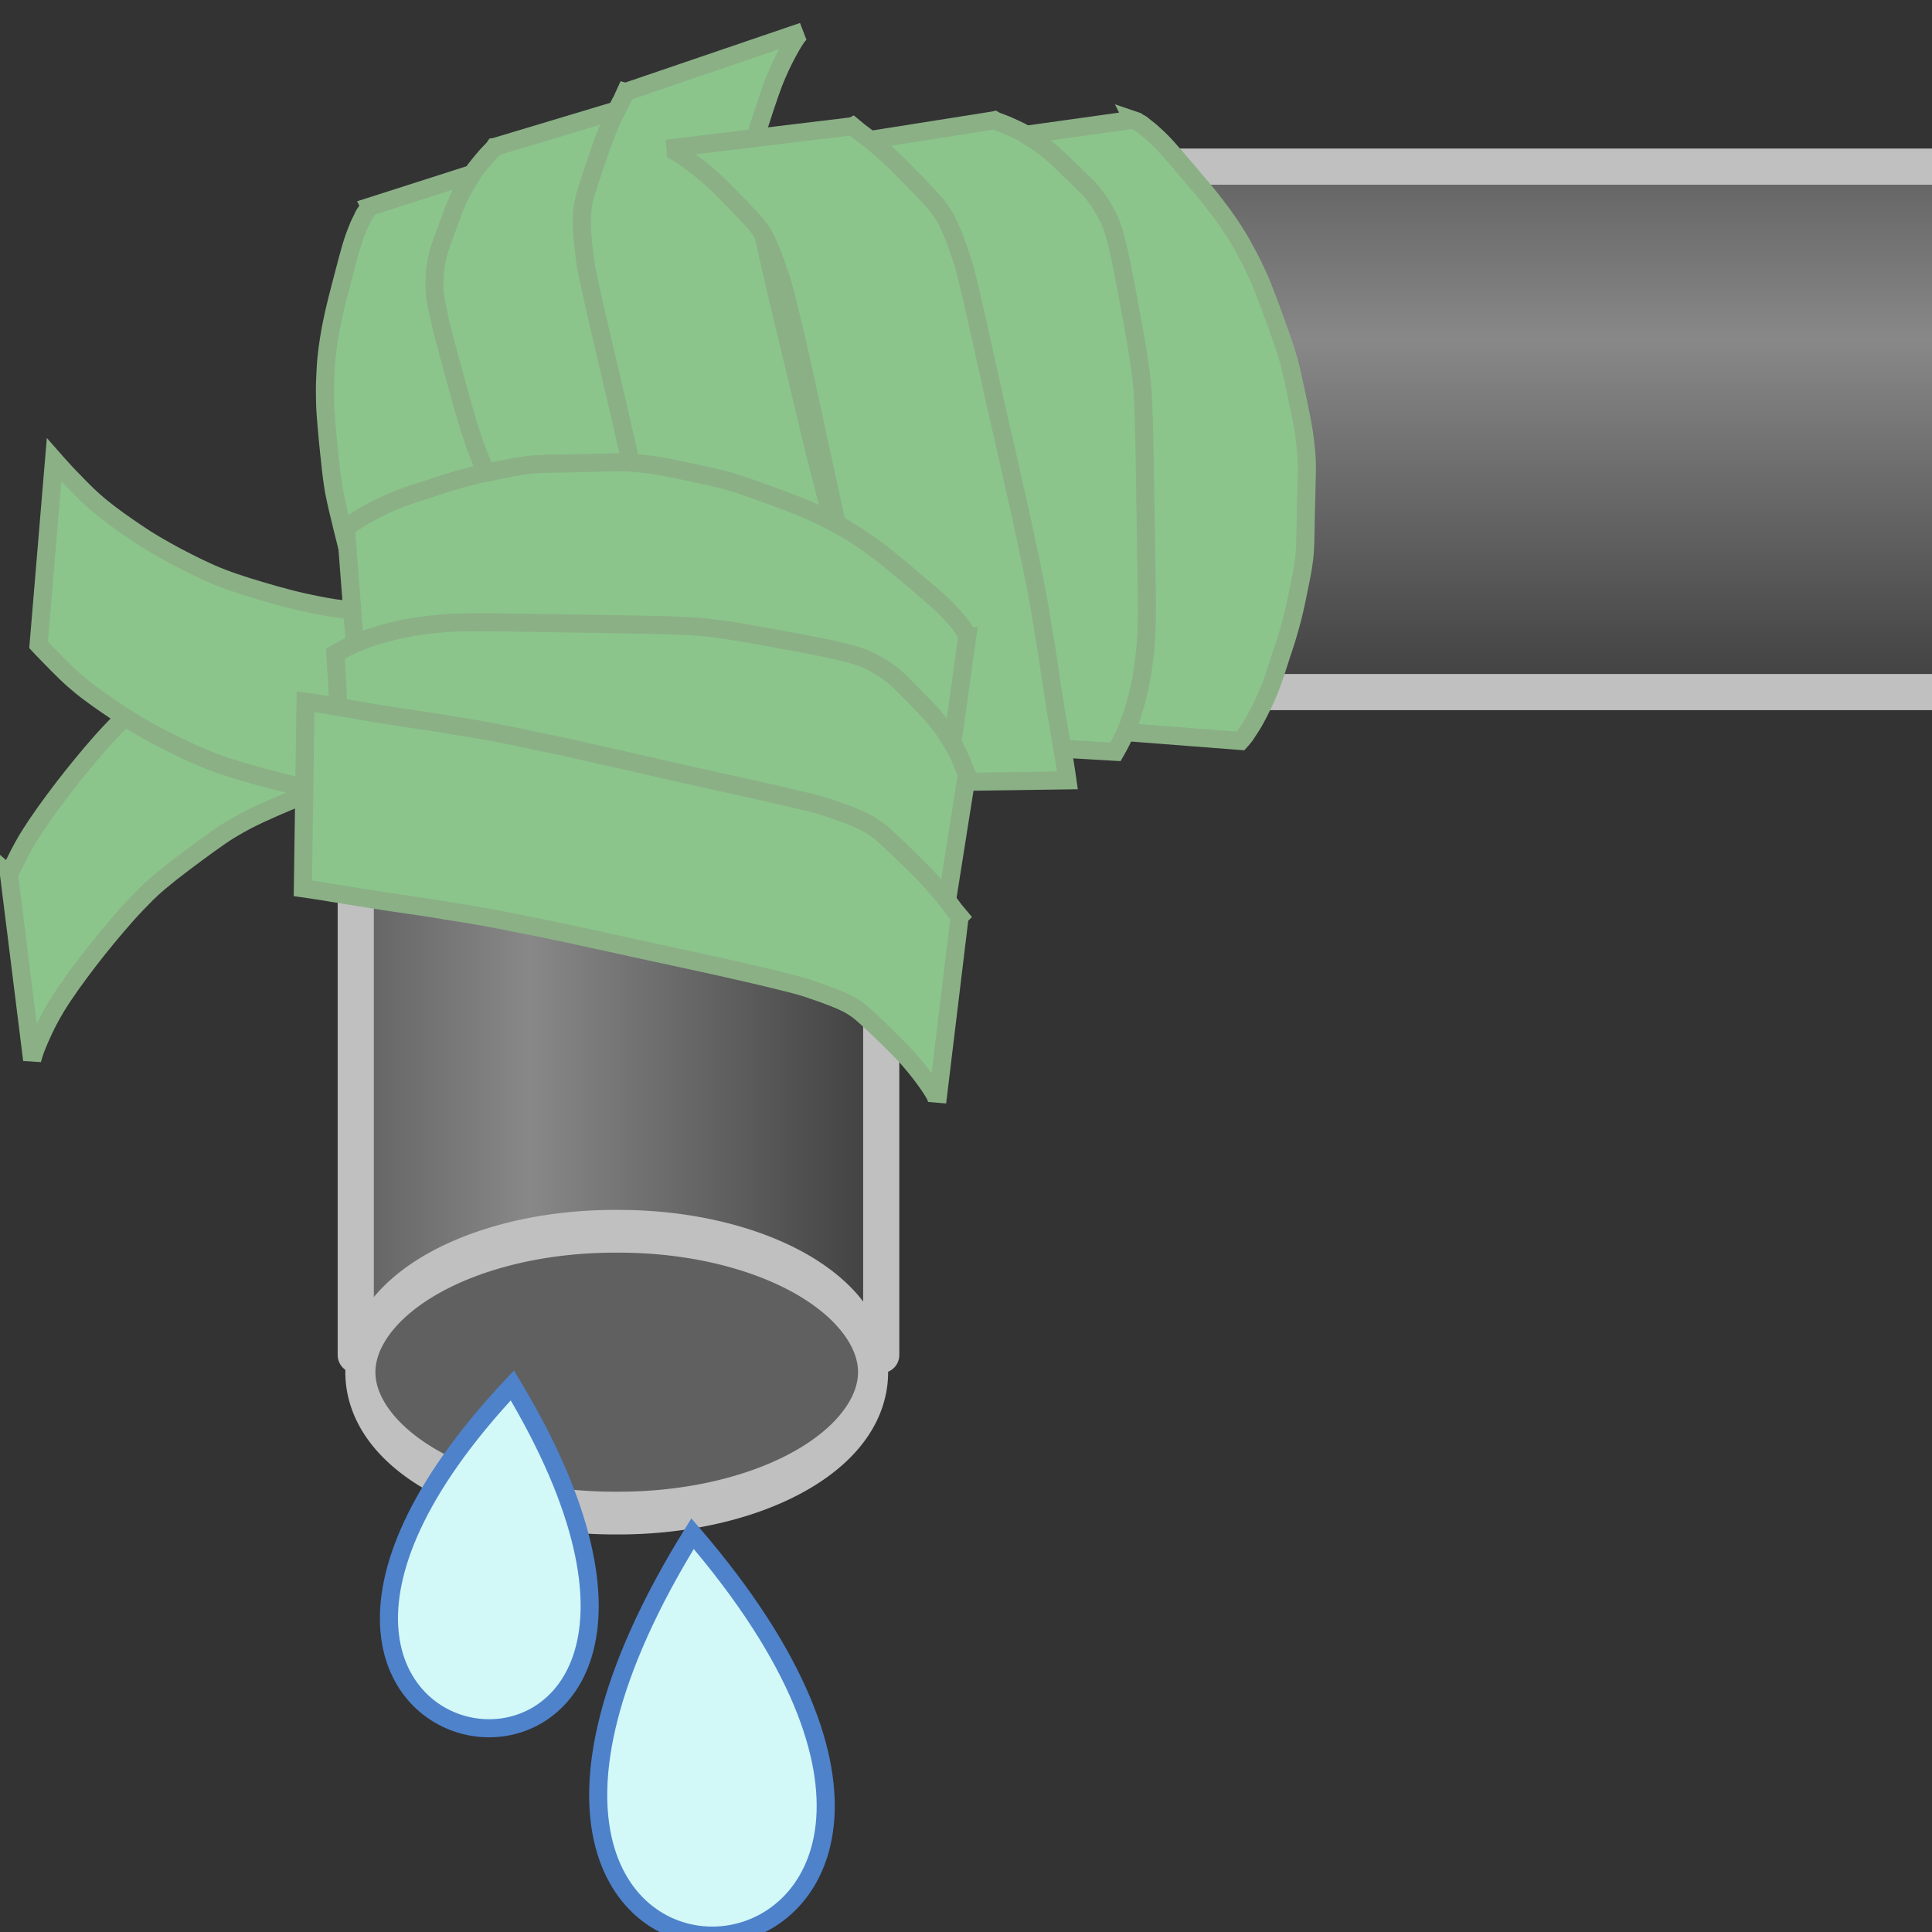 <?xml version="1.0" encoding="UTF-8" standalone="no"?>
<!-- Created with Inkscape (http://www.inkscape.org/) -->
<svg xmlns="http://www.w3.org/2000/svg" height="100%" width="100%" version="1.1" viewBox="0 0 64 64">
<rect x="0" y="0" width="64" height="64" fill="#333333" stroke="none"/>
<defs>
<linearGradient id="b" y2="35.469" gradientUnits="userSpaceOnUse" x2="-1.625" gradientTransform="matrix(.698 0 0 1.716 1045.1 -86.799)" y1="35.469" x1="-23.438">
<stop stop-color="#606060" offset="0"/>
<stop stop-color="#888" offset=".339"/>
<stop stop-color="#3d3d3d" offset="1"/>
</linearGradient>
<linearGradient id="a" y2="35.469" gradientUnits="userSpaceOnUse" x2="-1.625" gradientTransform="matrix(.698 0 0 4.651 1016.3 -209.52)" y1="35.469" x1="-23.438">
<stop stop-color="#606060" offset="0"/>
<stop stop-color="#888" offset=".339"/>
<stop stop-color="#3d3d3d" offset="1"/>
</linearGradient>
</defs>
<g transform="translate(0,-988.36)">
<g transform="matrix(1.198 0 0 1.198 -3.31 -204.48)">
<g transform="matrix(0,-1,1,0,-981.41,1007.9)" stroke="#8bb086" stroke-width=".5" fill="#8bc58b">
<path d="m-11.971-3.936c0.094 0.044 0.187 0.087 0.28 0.136 0.168 0.08 0.332 0.167 0.496 0.256 0.216 0.117 0.421 0.252 0.625 0.388 0.228 0.154 0.449 0.315 0.67 0.478 0.218 0.16 0.432 0.326 0.644 0.495 0.211 0.168 0.42 0.34 0.627 0.514 0.207 0.177 0.412 0.356 0.61 0.543 0.205 0.193 0.406 0.391 0.594 0.602 0.203 0.24 0.398 0.488 0.59 0.737 0.185 0.24 0.368 0.482 0.549 0.726 0.169 0.22 0.327 0.448 0.477 0.681 0.151 0.244 0.29 0.495 0.415 0.753 0.127 0.26 0.245 0.524 0.361 0.789 0.107 0.245 0.211 0.492 0.315 0.739l-5.106 0.201c-0.1-0.243-0.201-0.487-0.307-0.728-0.113-0.256-0.228-0.511-0.358-0.759-0.129-0.238-0.262-0.474-0.416-0.697-0.152-0.222-0.312-0.438-0.47-0.655-0.177-0.24-0.356-0.479-0.54-0.713-0.189-0.237-0.38-0.474-0.595-0.689-0.194-0.192-0.39-0.382-0.595-0.564-0.201-0.176-0.403-0.35-0.609-0.52-0.207-0.169-0.414-0.336-0.625-0.499-0.211-0.162-0.425-0.321-0.641-0.476-0.218-0.155-0.44-0.306-0.669-0.445-0.206-0.123-0.418-0.237-0.635-0.339-0.169-0.079-0.34-0.154-0.514-0.222-0.1-0.035-0.2-0.068-0.302-0.094l5.131-0.64z" transform="translate(0,988.36)"/>
<path d="m-9.9 7.668c0.004-0.074 0.006-0.147 0.009-0.221 0.004-0.136 0.006-0.272 0.01-0.409 0-0.195 0.008-0.39 0.018-0.585 0.011-0.231 0.031-0.461 0.052-0.691 0.025-0.268 0.066-0.535 0.106-0.802 0.044-0.289 0.102-0.576 0.163-0.861 0.061-0.283 0.132-0.564 0.206-0.845 0.069-0.256 0.141-0.511 0.216-0.765 0.069-0.237 0.145-0.472 0.229-0.705 0.088-0.238 0.188-0.472 0.293-0.703 0.102-0.22 0.208-0.438 0.317-0.655 0.099-0.198 0.205-0.392 0.311-0.586 0.105-0.189 0.218-0.374 0.334-0.557 0.114-0.175 0.231-0.348 0.349-0.52 0.108-0.16 0.221-0.315 0.336-0.47 0.111-0.152 0.231-0.296 0.354-0.438 0.133-0.151 0.274-0.294 0.416-0.436 0.141-0.137 0.28-0.276 0.422-0.412 0.091-0.086 0.046-0.043 0.136-0.127l5.113 0.428c-0.091 0.08-0.045 0.04-0.137 0.121-0.144 0.13-0.288 0.26-0.425 0.398-0.139 0.132-0.276 0.267-0.409 0.405-0.121 0.128-0.239 0.259-0.349 0.396-0.117 0.146-0.23 0.295-0.341 0.447-0.119 0.168-0.237 0.336-0.351 0.506-0.117 0.171-0.228 0.345-0.332 0.523-0.109 0.186-0.214 0.375-0.317 0.564-0.11 0.21-0.219 0.421-0.322 0.635-0.104 0.217-0.203 0.436-0.289 0.661-0.085 0.222-0.16 0.447-0.231 0.673-0.077 0.249-0.152 0.499-0.224 0.751-0.076 0.271-0.148 0.543-0.209 0.817-0.06 0.275-0.116 0.55-0.16 0.828-0.037 0.256-0.072 0.512-0.092 0.771-0.019 0.222-0.035 0.445-0.044 0.668-0.006 0.188-0.007 0.376-0.003 0.564 0.003 0.136 0.006 0.272 0.01 0.409 0.003 0.074 0.005 0.147 0.009 0.221h-5.175z" transform="translate(0,988.36)"/>
</g>
<g stroke-linejoin="round" transform="matrix(0,-1,1,0,-1016.5,1049.5)" stroke="#c0c0c0">
<rect transform="rotate(90)" height="19.197" width="14.53" y="-35.536" x="1029.1" fill="url(#b)"/>
<path d="m-2717.1-383.35a144.29 370 0 1 1 -288.57 0 144.29 370 0 1 1 288.57 0z" transform="matrix(.027 0 0 .019 93.122 1043.6)" stroke-width="43.779" fill="#606060"/>
</g>
<rect stroke-linejoin="round" transform="rotate(90)" height="52.031" width="14.53" stroke="#c0c0c0" y="-70.578" x="1000.3" fill="url(#a)"/>
<g stroke-width=".5">
<g stroke="#8bb086" fill="#8bc58b">
<path d="m34.086 10.646c0.036 0.012 0.069 0.03 0.107 0.041 0.027 0.022 0.063 0.043 0.096 0.055 0.045 0.026 0.083 0.061 0.125 0.094 0.057 0.044 0.113 0.089 0.169 0.134 0.069 0.063 0.138 0.126 0.207 0.19 0.082 0.079 0.161 0.161 0.238 0.245 0.086 0.097 0.17 0.196 0.257 0.292 0.091 0.107 0.183 0.213 0.273 0.321 0.095 0.113 0.192 0.225 0.287 0.338 0.098 0.116 0.197 0.232 0.292 0.35 0.099 0.119 0.192 0.242 0.287 0.364 0.098 0.128 0.193 0.258 0.284 0.391 0.097 0.14 0.19 0.282 0.279 0.428 0.101 0.165 0.192 0.335 0.283 0.505 0.1 0.185 0.189 0.375 0.276 0.566 0.091 0.201 0.171 0.406 0.249 0.612 0.075 0.196 0.147 0.394 0.219 0.591 0.064 0.178 0.127 0.356 0.19 0.534 0.058 0.164 0.113 0.329 0.162 0.496 0.053 0.178 0.095 0.359 0.137 0.54 0.041 0.186 0.081 0.373 0.121 0.56 0.036 0.171 0.072 0.343 0.106 0.514 0.034 0.161 0.062 0.323 0.087 0.485 0.023 0.153 0.041 0.307 0.057 0.46 0.014 0.139 0.022 0.279 0.026 0.419 0.003 0.121-0.001 0.241-0.004 0.362-0.003 0.11-0.005 0.221-0.008 0.331-0.003 0.111-0.006 0.222-0.009 0.333-0.004 0.124-0.006 0.249-0.009 0.373-0.003 0.136-0.005 0.271-0.007 0.407-0.001 0.139-0.004 0.277-0.009 0.416-0.005 0.139-0.017 0.277-0.032 0.414-0.017 0.137-0.04 0.273-0.065 0.409-0.026 0.128-0.05 0.256-0.077 0.384-0.025 0.125-0.051 0.249-0.077 0.373-0.025 0.123-0.054 0.245-0.083 0.367-0.028 0.114-0.059 0.228-0.091 0.342-0.031 0.105-0.06 0.211-0.092 0.317-0.031 0.101-0.065 0.201-0.098 0.302-0.036 0.101-0.068 0.203-0.1 0.305-0.034 0.105-0.067 0.211-0.102 0.316-0.033 0.102-0.068 0.203-0.105 0.303-0.033 0.096-0.073 0.189-0.111 0.282-0.036 0.084-0.074 0.168-0.112 0.251-0.037 0.076-0.074 0.152-0.112 0.228-0.037 0.076-0.078 0.149-0.117 0.223-0.04 0.07-0.079 0.141-0.123 0.209-0.042 0.065-0.084 0.129-0.126 0.193-0.039 0.067-0.091 0.124-0.141 0.183-0.008 0.009-0.016 0.018-0.024 0.027l-5.151-0.398c0.008-0.008 0.016-0.015 0.024-0.023 0.046-0.042 0.089-0.088 0.137-0.128 0.046-0.049 0.089-0.103 0.125-0.159 0.042-0.059 0.087-0.115 0.122-0.178 0.043-0.063 0.078-0.131 0.116-0.196 0.039-0.072 0.075-0.145 0.113-0.217 0.04-0.076 0.077-0.154 0.113-0.231 0.04-0.082 0.075-0.167 0.112-0.251 0.036-0.095 0.074-0.189 0.106-0.285 0.035-0.102 0.069-0.204 0.103-0.307 0.033-0.105 0.064-0.211 0.099-0.315 0.033-0.097 0.065-0.195 0.098-0.292 0.034-0.1 0.062-0.202 0.093-0.304 0.033-0.108 0.063-0.216 0.093-0.324 0.031-0.115 0.059-0.23 0.085-0.346 0.026-0.123 0.054-0.247 0.079-0.37 0.026-0.126 0.052-0.253 0.077-0.379 0.025-0.123 0.048-0.246 0.064-0.371 0.016-0.124 0.028-0.249 0.033-0.374 0.006-0.134 0.008-0.268 0.009-0.402 0.002-0.136 0.004-0.272 0.005-0.408 0.001-0.125 0.003-0.25 0.004-0.376 0.002-0.112 0.004-0.224 0.007-0.336 0.003-0.111 0.006-0.221 0.01-0.332 0.003-0.113 0.008-0.226 0.007-0.339-0.001-0.125-0.008-0.251-0.019-0.376-0.015-0.145-0.031-0.29-0.053-0.434-0.024-0.155-0.054-0.309-0.084-0.463-0.033-0.17-0.066-0.34-0.101-0.509-0.037-0.182-0.075-0.365-0.119-0.546-0.042-0.17-0.087-0.339-0.141-0.506-0.051-0.16-0.105-0.319-0.159-0.479-0.06-0.176-0.121-0.353-0.183-0.528-0.069-0.194-0.139-0.387-0.213-0.579-0.077-0.195-0.158-0.388-0.25-0.576-0.087-0.18-0.178-0.358-0.277-0.532-0.092-0.16-0.186-0.319-0.289-0.471-0.091-0.135-0.184-0.27-0.281-0.402-0.093-0.124-0.187-0.248-0.285-0.369-0.094-0.118-0.19-0.234-0.287-0.349-0.097-0.115-0.194-0.23-0.292-0.344-0.097-0.112-0.192-0.225-0.289-0.337-0.091-0.103-0.181-0.207-0.275-0.308-0.083-0.091-0.167-0.182-0.259-0.264-0.077-0.07-0.156-0.139-0.24-0.201-0.066-0.05-0.135-0.099-0.209-0.136-0.054-0.031-0.111-0.059-0.17-0.077-0.042-0.012-0.08-0.014-0.122-0.018-0.025-0.009-0.067-0.017-0.091-0.007-0.034-0.007-0.065-0.008-0.097-0.006l5.122-0.717z" transform="translate(0,988.36)"/>
<path d="m30.264 10.658c0.056 0.032 0.122 0.052 0.183 0.075 0.088 0.032 0.173 0.068 0.258 0.107 0.104 0.047 0.207 0.095 0.309 0.146 0.12 0.074 0.24 0.148 0.357 0.226 0.13 0.081 0.256 0.168 0.373 0.267 0.132 0.106 0.257 0.221 0.38 0.338 0.126 0.123 0.253 0.245 0.379 0.368 0.121 0.116 0.24 0.233 0.357 0.354 0.117 0.122 0.216 0.259 0.313 0.397 0.107 0.157 0.191 0.327 0.274 0.497 0.106 0.235 0.164 0.488 0.225 0.737 0.076 0.314 0.137 0.632 0.198 0.949 0.062 0.324 0.12 0.649 0.18 0.974 0.054 0.294 0.107 0.588 0.157 0.883 0.044 0.259 0.081 0.52 0.112 0.781 0.028 0.234 0.045 0.468 0.056 0.703 0.009 0.211 0.015 0.421 0.02 0.632 0.005 0.207 0.01 0.415 0.014 0.622 0.004 0.215 0.007 0.43 0.011 0.646 0.004 0.219 0.007 0.439 0.01 0.658 0.003 0.213 0.007 0.426 0.011 0.639 0.004 0.2 0.007 0.399 0.01 0.599 0.003 0.186 0.006 0.372 0.009 0.558 0.003 0.172 0.006 0.343 0.008 0.515 0.002 0.162 0.004 0.324 0.006 0.486 0.002 0.153 0.001 0.307 0.001 0.46 0 0.142-0.002 0.284-0.006 0.427-0.005 0.139-0.013 0.278-0.023 0.417-0.009 0.135-0.025 0.27-0.041 0.404-0.014 0.123-0.031 0.245-0.049 0.368-0.018 0.117-0.038 0.233-0.061 0.348-0.023 0.11-0.049 0.219-0.076 0.329-0.026 0.103-0.054 0.206-0.083 0.308-0.028 0.1-0.062 0.198-0.094 0.297-0.034 0.094-0.067 0.188-0.104 0.281-0.037 0.088-0.073 0.175-0.116 0.26-0.041 0.085-0.08 0.17-0.127 0.252-0.031 0.051-0.06 0.103-0.089 0.155l-5.153-0.299c0.033-0.042 0.063-0.086 0.089-0.133 0.043-0.07 0.09-0.136 0.126-0.21 0.038-0.078 0.082-0.154 0.116-0.235 0.038-0.082 0.074-0.165 0.104-0.25 0.036-0.087 0.061-0.178 0.094-0.267 0.03-0.096 0.058-0.193 0.084-0.291 0.028-0.102 0.053-0.205 0.077-0.308 0.025-0.106 0.045-0.212 0.062-0.319 0.02-0.116 0.037-0.233 0.052-0.35 0.017-0.126 0.033-0.252 0.043-0.379 0.011-0.132 0.018-0.265 0.023-0.398 0.006-0.137 0.007-0.274 0.009-0.412 0.002-0.15 0.005-0.3 0.003-0.45-0.001-0.162-0.003-0.324-0.004-0.486-0.002-0.171-0.003-0.343-0.004-0.514-0.002-0.186-0.003-0.372-0.005-0.558-0.002-0.199-0.004-0.399-0.006-0.598-0.003-0.213-0.004-0.426-0.008-0.638-0.003-0.219-0.006-0.438-0.011-0.657-0.004-0.215-0.008-0.429-0.014-0.644-0.005-0.207-0.01-0.413-0.015-0.62-0.005-0.208-0.01-0.416-0.016-0.624-0.009-0.223-0.023-0.446-0.048-0.668-0.027-0.252-0.06-0.504-0.1-0.755-0.046-0.293-0.095-0.585-0.145-0.877-0.055-0.322-0.112-0.644-0.175-0.964-0.062-0.306-0.127-0.612-0.212-0.913-0.064-0.216-0.134-0.431-0.251-0.625-0.081-0.144-0.168-0.285-0.276-0.41-0.097-0.116-0.2-0.226-0.31-0.33-0.117-0.115-0.234-0.229-0.352-0.343-0.124-0.118-0.247-0.237-0.378-0.347-0.122-0.101-0.247-0.199-0.38-0.287-0.123-0.074-0.246-0.15-0.372-0.22-0.116-0.061-0.232-0.123-0.358-0.16-0.102-0.039-0.204-0.075-0.31-0.102-0.085-0.019-0.17-0.035-0.257-0.038-0.058-0.002-0.128-0.004-0.178 0.026 0 0 5.111-0.809 5.111-0.809z" transform="translate(0,988.36)"/>
<g transform="matrix(-.901 .434 .434 .901 -362.68 40.797)">
<path d="m78.411 1028.4c0.036 0.012 0.069 0.03 0.107 0.041 0.027 0.022 0.063 0.043 0.096 0.054 0.045 0.026 0.083 0.061 0.125 0.094 0.057 0.044 0.113 0.089 0.169 0.134 0.069 0.063 0.138 0.126 0.207 0.19 0.082 0.079 0.161 0.161 0.238 0.245 0.086 0.097 0.17 0.196 0.257 0.292 0.091 0.107 0.183 0.213 0.273 0.321 0.095 0.113 0.192 0.225 0.287 0.338 0.098 0.116 0.197 0.232 0.292 0.35 0.099 0.119 0.192 0.241 0.287 0.364 0.098 0.128 0.193 0.258 0.284 0.391 0.097 0.14 0.19 0.282 0.279 0.428 0.101 0.165 0.192 0.335 0.283 0.505 0.1 0.185 0.189 0.375 0.276 0.566 0.091 0.201 0.171 0.406 0.249 0.612 0.075 0.196 0.147 0.394 0.219 0.591 0.064 0.178 0.127 0.356 0.19 0.534 0.058 0.164 0.113 0.329 0.162 0.496 0.053 0.178 0.095 0.359 0.137 0.54 0.041 0.186 0.081 0.373 0.121 0.56 0.036 0.171 0.072 0.343 0.106 0.514 0.034 0.161 0.062 0.323 0.087 0.485 0.023 0.153 0.041 0.307 0.057 0.46 0.014 0.14 0.022 0.279 0.026 0.419 0.003 0.121-0.001 0.241-0.004 0.362-0.003 0.11-0.005 0.221-0.008 0.331-0.003 0.111-0.006 0.222-0.009 0.333-0.004 0.124-0.006 0.249-0.009 0.373-0.003 0.136-0.005 0.271-0.007 0.407-0.001 0.139-0.004 0.278-0.009 0.416-0.005 0.139-0.017 0.277-0.032 0.414-0.017 0.137-0.04 0.273-0.065 0.409-0.026 0.128-0.05 0.256-0.077 0.384-0.025 0.125-0.051 0.249-0.077 0.373-0.025 0.123-0.054 0.245-0.083 0.367-0.028 0.114-0.059 0.228-0.091 0.342-0.031 0.105-0.06 0.211-0.092 0.317-0.031 0.101-0.065 0.201-0.098 0.301-0.036 0.101-0.068 0.203-0.1 0.305-0.034 0.105-0.067 0.211-0.102 0.316-0.033 0.102-0.068 0.203-0.105 0.303-0.033 0.096-0.073 0.189-0.111 0.282-0.036 0.084-0.074 0.168-0.112 0.251-0.037 0.076-0.074 0.152-0.112 0.228-0.037 0.076-0.078 0.149-0.117 0.223-0.04 0.07-0.079 0.141-0.123 0.209-0.042 0.064-0.084 0.129-0.126 0.193-0.039 0.067-0.091 0.124-0.141 0.183-0.008 0.01-0.016 0.018-0.024 0.026l-5.151-0.398c0.008-0.01 0.016-0.015 0.024-0.023 0.046-0.042 0.089-0.088 0.137-0.128 0.046-0.049 0.089-0.102 0.125-0.159 0.042-0.059 0.087-0.115 0.122-0.178 0.043-0.063 0.078-0.131 0.116-0.196 0.039-0.072 0.075-0.144 0.113-0.217 0.04-0.076 0.077-0.153 0.113-0.231 0.04-0.082 0.075-0.167 0.112-0.251 0.036-0.095 0.074-0.189 0.106-0.285 0.035-0.102 0.069-0.204 0.103-0.306 0.033-0.105 0.064-0.211 0.099-0.315 0.033-0.097 0.065-0.195 0.098-0.292 0.034-0.1 0.062-0.202 0.093-0.304 0.033-0.108 0.063-0.216 0.093-0.325 0.031-0.115 0.059-0.23 0.085-0.346 0.026-0.123 0.054-0.247 0.079-0.37 0.026-0.126 0.052-0.253 0.077-0.379 0.025-0.123 0.048-0.246 0.064-0.371 0.016-0.124 0.028-0.249 0.033-0.374 0.006-0.134 0.008-0.268 0.009-0.402 0.002-0.136 0.004-0.272 0.005-0.408 0.001-0.125 0.003-0.251 0.004-0.376 0.002-0.112 0.004-0.224 0.007-0.336 0.003-0.111 0.006-0.221 0.01-0.332 0.003-0.113 0.008-0.226 0.007-0.339-0.001-0.126-0.008-0.251-0.019-0.376-0.015-0.145-0.031-0.29-0.053-0.434-0.024-0.155-0.054-0.309-0.084-0.464-0.033-0.17-0.066-0.34-0.101-0.509-0.037-0.182-0.075-0.365-0.119-0.546-0.042-0.17-0.087-0.339-0.141-0.506-0.051-0.16-0.105-0.319-0.159-0.478-0.06-0.176-0.121-0.353-0.183-0.528-0.069-0.194-0.139-0.387-0.213-0.579-0.077-0.195-0.158-0.388-0.25-0.576-0.087-0.18-0.178-0.358-0.277-0.532-0.092-0.16-0.186-0.319-0.289-0.471-0.091-0.136-0.184-0.27-0.281-0.402-0.093-0.124-0.187-0.248-0.285-0.369-0.094-0.118-0.19-0.234-0.287-0.349-0.097-0.115-0.194-0.23-0.292-0.344-0.097-0.112-0.192-0.225-0.289-0.337-0.091-0.103-0.181-0.207-0.275-0.308-0.083-0.091-0.167-0.182-0.259-0.264-0.077-0.07-0.156-0.14-0.24-0.201-0.066-0.05-0.135-0.099-0.209-0.136-0.054-0.031-0.111-0.059-0.17-0.077-0.042-0.012-0.08-0.014-0.122-0.018-0.025-0.01-0.067-0.017-0.091-0.01-0.034-0.01-0.065-0.01-0.097-0.01 0 0 5.122-0.717 5.122-0.717z"/>
<path d="m74.59 1028.4c0.056 0.032 0.122 0.052 0.183 0.075 0.088 0.032 0.173 0.068 0.258 0.107 0.104 0.047 0.207 0.095 0.309 0.146 0.12 0.074 0.24 0.147 0.357 0.226 0.13 0.081 0.256 0.168 0.373 0.267 0.132 0.106 0.257 0.221 0.38 0.338 0.126 0.123 0.253 0.245 0.379 0.368 0.121 0.116 0.24 0.233 0.357 0.354 0.117 0.122 0.216 0.259 0.313 0.397 0.107 0.157 0.191 0.327 0.274 0.497 0.106 0.235 0.164 0.487 0.225 0.737 0.076 0.314 0.137 0.632 0.198 0.949 0.062 0.324 0.12 0.649 0.18 0.974 0.054 0.294 0.107 0.588 0.157 0.883 0.044 0.259 0.081 0.52 0.112 0.781 0.028 0.234 0.045 0.468 0.056 0.703 0.009 0.211 0.015 0.421 0.02 0.632 0.005 0.207 0.01 0.415 0.014 0.622 0.004 0.215 0.007 0.43 0.011 0.646 0.004 0.22 0.007 0.439 0.01 0.658 0.003 0.213 0.007 0.426 0.011 0.639 0.004 0.2 0.007 0.399 0.01 0.599 0.003 0.186 0.006 0.372 0.009 0.558 0.003 0.172 0.006 0.343 0.008 0.515 0.002 0.162 0.004 0.324 0.006 0.486 0.002 0.153 0.001 0.307 0.001 0.46 0 0.142-0.002 0.284-0.006 0.427-0.005 0.139-0.013 0.278-0.023 0.417-0.009 0.135-0.025 0.27-0.041 0.404-0.014 0.123-0.031 0.245-0.049 0.368-0.018 0.117-0.038 0.233-0.061 0.348-0.023 0.11-0.049 0.22-0.076 0.329-0.026 0.103-0.054 0.206-0.083 0.308-0.028 0.1-0.062 0.198-0.094 0.297-0.034 0.094-0.067 0.189-0.104 0.281-0.037 0.088-0.073 0.175-0.116 0.26-0.041 0.085-0.08 0.17-0.127 0.252-0.031 0.051-0.06 0.103-0.089 0.155l-5.153-0.299c0.033-0.042 0.063-0.086 0.089-0.133 0.043-0.07 0.09-0.136 0.126-0.21 0.038-0.078 0.082-0.154 0.116-0.235 0.038-0.082 0.074-0.165 0.104-0.25 0.036-0.088 0.061-0.178 0.094-0.267 0.03-0.096 0.058-0.193 0.084-0.291 0.028-0.102 0.053-0.205 0.077-0.308 0.025-0.106 0.045-0.212 0.062-0.319 0.02-0.116 0.037-0.233 0.052-0.35 0.017-0.126 0.033-0.252 0.043-0.379 0.011-0.132 0.018-0.265 0.023-0.398 0.006-0.137 0.007-0.274 0.009-0.412 0.002-0.15 0.005-0.3 0.003-0.45-0.001-0.162-0.003-0.324-0.004-0.486-0.002-0.171-0.003-0.343-0.004-0.514-0.002-0.186-0.003-0.372-0.005-0.558-0.002-0.199-0.004-0.399-0.006-0.598-0.003-0.213-0.004-0.425-0.008-0.638-0.003-0.219-0.006-0.438-0.011-0.657-0.004-0.215-0.008-0.429-0.014-0.644-0.005-0.207-0.01-0.413-0.015-0.62-0.005-0.208-0.01-0.416-0.016-0.624-0.009-0.223-0.023-0.446-0.048-0.668-0.027-0.252-0.06-0.504-0.1-0.755-0.046-0.293-0.095-0.585-0.145-0.877-0.055-0.322-0.112-0.644-0.175-0.964-0.062-0.306-0.127-0.612-0.212-0.913-0.064-0.216-0.134-0.43-0.251-0.625-0.081-0.144-0.168-0.285-0.276-0.41-0.097-0.116-0.2-0.226-0.31-0.33-0.117-0.115-0.234-0.229-0.352-0.343-0.124-0.118-0.247-0.237-0.378-0.347-0.122-0.101-0.247-0.199-0.38-0.287-0.123-0.074-0.246-0.15-0.372-0.22-0.116-0.061-0.232-0.123-0.358-0.16-0.102-0.039-0.204-0.075-0.31-0.102-0.085-0.019-0.17-0.035-0.257-0.038-0.058 0-0.128 0-0.178 0.026 0 0 5.111-0.809 5.111-0.809z"/>
<path d="m70.664 1028.6c0.058 0.049 0.117 0.096 0.176 0.145 0.094 0.07 0.189 0.14 0.281 0.213 0.113 0.087 0.223 0.179 0.332 0.272 0.124 0.108 0.246 0.219 0.365 0.333 0.128 0.123 0.251 0.252 0.377 0.378 0.119 0.12 0.237 0.242 0.355 0.363 0.106 0.111 0.21 0.224 0.314 0.336 0.102 0.106 0.189 0.224 0.271 0.345 0.092 0.137 0.167 0.283 0.231 0.434 0.076 0.164 0.137 0.335 0.199 0.505 0.066 0.185 0.128 0.372 0.187 0.559 0.069 0.261 0.127 0.525 0.191 0.787 0.073 0.304 0.141 0.609 0.21 0.914 0.073 0.33 0.145 0.66 0.219 0.991 0.072 0.33 0.145 0.66 0.22 0.99 0.069 0.3 0.138 0.6 0.205 0.901 0.061 0.268 0.123 0.536 0.184 0.805 0.057 0.258 0.113 0.516 0.172 0.773 0.054 0.237 0.109 0.473 0.162 0.71 0.049 0.219 0.094 0.439 0.14 0.658 0.04 0.199 0.084 0.398 0.126 0.597 0.04 0.181 0.076 0.362 0.113 0.544 0.034 0.169 0.066 0.338 0.097 0.507 0.03 0.16 0.057 0.321 0.083 0.482 0.024 0.159 0.05 0.317 0.076 0.476 0.027 0.154 0.053 0.309 0.078 0.464 0.025 0.152 0.045 0.305 0.069 0.457 0.023 0.151 0.045 0.301 0.067 0.452 0.019 0.139 0.041 0.278 0.065 0.416 0.023 0.136 0.045 0.272 0.066 0.409 0.02 0.124 0.042 0.248 0.064 0.372 0.02 0.116 0.039 0.232 0.058 0.347 0.015 0.107 0.036 0.212 0.054 0.318 0.018 0.1 0.035 0.201 0.051 0.301 0.016 0.092 0.03 0.185 0.045 0.278 0.014 0.086 0.026 0.171 0.038 0.257 0 0-5.161 0.073-5.161 0.073-0.012-0.084-0.024-0.168-0.036-0.252-0.014-0.091-0.028-0.182-0.042-0.272-0.016-0.099-0.032-0.197-0.049-0.296-0.019-0.108-0.036-0.217-0.052-0.325-0.018-0.114-0.036-0.228-0.055-0.342-0.021-0.127-0.042-0.253-0.061-0.38-0.021-0.135-0.042-0.269-0.064-0.403-0.023-0.142-0.044-0.284-0.063-0.427-0.021-0.149-0.042-0.298-0.065-0.448-0.023-0.151-0.045-0.302-0.069-0.453-0.024-0.154-0.05-0.308-0.076-0.461-0.026-0.159-0.051-0.318-0.076-0.477-0.026-0.158-0.053-0.315-0.081-0.472-0.03-0.167-0.061-0.334-0.093-0.5-0.035-0.18-0.072-0.359-0.108-0.538-0.04-0.2-0.081-0.399-0.12-0.599-0.043-0.217-0.088-0.434-0.135-0.65-0.051-0.236-0.102-0.473-0.155-0.709-0.056-0.258-0.111-0.516-0.168-0.773-0.06-0.269-0.121-0.538-0.177-0.807-0.064-0.3-0.129-0.6-0.194-0.899-0.072-0.33-0.142-0.66-0.216-0.99-0.074-0.329-0.149-0.658-0.225-0.987-0.071-0.302-0.143-0.604-0.219-0.905-0.064-0.253-0.128-0.506-0.219-0.751-0.061-0.179-0.123-0.358-0.192-0.534-0.06-0.154-0.125-0.307-0.203-0.454-0.07-0.118-0.143-0.234-0.233-0.339-0.085-0.101-0.177-0.196-0.266-0.293-0.101-0.109-0.204-0.217-0.308-0.324-0.116-0.12-0.232-0.239-0.35-0.356-0.122-0.121-0.246-0.241-0.376-0.353-0.121-0.104-0.242-0.207-0.369-0.303-0.11-0.084-0.221-0.167-0.336-0.245-0.094-0.062-0.188-0.124-0.288-0.176-0.057-0.024-0.118-0.049-0.18-0.046 0 0 5.137-0.621 5.137-0.621z"/>
</g>
<path d="m26.338 10.822c0.058 0.049 0.117 0.096 0.176 0.145 0.094 0.07 0.189 0.14 0.281 0.213 0.113 0.087 0.223 0.179 0.332 0.272 0.124 0.108 0.246 0.219 0.365 0.333 0.128 0.123 0.251 0.251 0.377 0.378 0.119 0.12 0.237 0.242 0.355 0.363 0.106 0.111 0.21 0.224 0.314 0.336 0.102 0.106 0.189 0.224 0.271 0.345 0.092 0.137 0.167 0.283 0.231 0.434 0.076 0.164 0.137 0.335 0.199 0.505 0.066 0.185 0.128 0.372 0.187 0.559 0.069 0.261 0.127 0.525 0.191 0.787 0.073 0.304 0.141 0.609 0.21 0.914 0.073 0.33 0.145 0.661 0.219 0.99 0.072 0.33 0.145 0.66 0.22 0.99 0.069 0.3 0.138 0.6 0.205 0.901 0.061 0.268 0.123 0.536 0.184 0.805 0.057 0.258 0.113 0.516 0.172 0.773 0.054 0.237 0.109 0.473 0.162 0.71 0.049 0.219 0.094 0.439 0.14 0.658 0.04 0.199 0.084 0.398 0.126 0.597 0.04 0.181 0.076 0.362 0.113 0.544 0.034 0.169 0.066 0.338 0.097 0.507 0.03 0.16 0.057 0.321 0.083 0.482 0.024 0.159 0.05 0.317 0.076 0.476 0.027 0.154 0.053 0.309 0.078 0.464 0.025 0.152 0.045 0.305 0.069 0.457 0.023 0.151 0.045 0.301 0.067 0.452 0.019 0.139 0.041 0.278 0.065 0.416 0.023 0.136 0.045 0.272 0.066 0.409 0.02 0.124 0.042 0.248 0.064 0.372 0.02 0.116 0.039 0.232 0.058 0.347 0.015 0.107 0.036 0.212 0.054 0.318 0.018 0.1 0.035 0.2 0.051 0.301 0.016 0.092 0.03 0.185 0.045 0.278 0.014 0.086 0.026 0.171 0.038 0.257 0 0-5.161 0.073-5.161 0.073-0.012-0.084-0.024-0.168-0.036-0.252-0.014-0.091-0.028-0.182-0.042-0.272-0.016-0.099-0.032-0.197-0.049-0.296-0.019-0.108-0.036-0.217-0.052-0.325-0.018-0.114-0.036-0.228-0.055-0.342-0.021-0.127-0.042-0.253-0.061-0.38-0.021-0.135-0.042-0.269-0.064-0.403-0.023-0.142-0.044-0.284-0.063-0.427-0.021-0.149-0.042-0.299-0.065-0.448-0.023-0.151-0.045-0.302-0.069-0.453-0.024-0.154-0.05-0.308-0.076-0.461-0.026-0.159-0.051-0.318-0.076-0.477-0.026-0.158-0.053-0.315-0.081-0.472-0.03-0.167-0.061-0.334-0.093-0.5-0.035-0.18-0.072-0.359-0.108-0.538-0.04-0.2-0.081-0.399-0.12-0.599-0.043-0.217-0.088-0.434-0.135-0.651-0.051-0.236-0.102-0.473-0.155-0.709-0.056-0.258-0.111-0.516-0.168-0.773-0.06-0.269-0.121-0.538-0.177-0.807-0.064-0.3-0.129-0.6-0.194-0.899-0.072-0.33-0.142-0.66-0.216-0.99-0.074-0.329-0.149-0.658-0.225-0.987-0.071-0.302-0.143-0.604-0.219-0.905-0.064-0.253-0.128-0.506-0.219-0.751-0.061-0.179-0.123-0.358-0.192-0.534-0.06-0.154-0.125-0.307-0.203-0.454-0.07-0.118-0.143-0.234-0.233-0.339-0.085-0.101-0.177-0.196-0.266-0.293-0.101-0.109-0.204-0.217-0.308-0.323-0.116-0.12-0.232-0.239-0.35-0.356-0.122-0.121-0.246-0.241-0.376-0.353-0.121-0.104-0.242-0.207-0.369-0.303-0.11-0.084-0.221-0.167-0.336-0.245-0.094-0.062-0.188-0.124-0.288-0.176-0.057-0.024-0.118-0.049-0.18-0.046 0 0 5.137-0.621 5.137-0.621z" transform="translate(0,988.36)"/>
<g transform="matrix(0,-1,-1,0,1057.9,1091.7)">
<path d="m78.411 1028.4c0.036 0.012 0.069 0.03 0.107 0.041 0.027 0.022 0.063 0.043 0.096 0.054 0.045 0.026 0.083 0.061 0.125 0.094 0.057 0.044 0.113 0.089 0.169 0.134 0.069 0.063 0.138 0.126 0.207 0.19 0.082 0.079 0.161 0.161 0.238 0.245 0.086 0.097 0.17 0.196 0.257 0.292 0.091 0.107 0.183 0.213 0.273 0.321 0.095 0.113 0.192 0.225 0.287 0.338 0.098 0.116 0.197 0.232 0.292 0.35 0.099 0.119 0.192 0.241 0.287 0.364 0.098 0.128 0.193 0.258 0.284 0.391 0.097 0.14 0.19 0.282 0.279 0.428 0.101 0.165 0.192 0.335 0.283 0.505 0.1 0.185 0.189 0.375 0.276 0.566 0.091 0.201 0.171 0.406 0.249 0.612 0.075 0.196 0.147 0.394 0.219 0.591 0.064 0.178 0.127 0.356 0.19 0.534 0.058 0.164 0.113 0.329 0.162 0.496 0.053 0.178 0.095 0.359 0.137 0.54 0.041 0.186 0.081 0.373 0.121 0.56 0.036 0.171 0.072 0.343 0.106 0.514 0.034 0.161 0.062 0.323 0.087 0.485 0.023 0.153 0.041 0.307 0.057 0.46 0.014 0.14 0.022 0.279 0.026 0.419 0.003 0.121-0.001 0.241-0.004 0.362-0.003 0.11-0.005 0.221-0.008 0.331-0.003 0.111-0.006 0.222-0.009 0.333-0.004 0.124-0.006 0.249-0.009 0.373-0.003 0.136-0.005 0.271-0.007 0.407-0.001 0.139-0.004 0.278-0.009 0.416-0.005 0.139-0.017 0.277-0.032 0.414-0.017 0.137-0.04 0.273-0.065 0.409-0.026 0.128-0.05 0.256-0.077 0.384-0.025 0.125-0.051 0.249-0.077 0.373-0.025 0.123-0.054 0.245-0.083 0.367-0.028 0.114-0.059 0.228-0.091 0.342-0.031 0.105-0.06 0.211-0.092 0.317-0.031 0.101-0.065 0.201-0.098 0.301-0.036 0.101-0.068 0.203-0.1 0.305-0.034 0.105-0.067 0.211-0.102 0.316-0.033 0.102-0.068 0.203-0.105 0.303-0.033 0.096-0.073 0.189-0.111 0.282-0.036 0.084-0.074 0.168-0.112 0.251-0.037 0.076-0.074 0.152-0.112 0.228-0.037 0.076-0.078 0.149-0.117 0.223-0.04 0.07-0.079 0.141-0.123 0.209-0.042 0.064-0.084 0.129-0.126 0.193-0.039 0.067-0.091 0.124-0.141 0.183-0.008 0.01-0.016 0.018-0.024 0.026l-5.151-0.398c0.008-0.01 0.016-0.015 0.024-0.023 0.046-0.042 0.089-0.088 0.137-0.128 0.046-0.049 0.089-0.102 0.125-0.159 0.042-0.059 0.087-0.115 0.122-0.178 0.043-0.063 0.078-0.131 0.116-0.196 0.039-0.072 0.075-0.144 0.113-0.217 0.04-0.076 0.077-0.153 0.113-0.231 0.04-0.082 0.075-0.167 0.112-0.251 0.036-0.095 0.074-0.189 0.106-0.285 0.035-0.102 0.069-0.204 0.103-0.306 0.033-0.105 0.064-0.211 0.099-0.315 0.033-0.097 0.065-0.195 0.098-0.292 0.034-0.1 0.062-0.202 0.093-0.304 0.033-0.108 0.063-0.216 0.093-0.325 0.031-0.115 0.059-0.23 0.085-0.346 0.026-0.123 0.054-0.247 0.079-0.37 0.026-0.126 0.052-0.253 0.077-0.379 0.025-0.123 0.048-0.246 0.064-0.371 0.016-0.124 0.028-0.249 0.033-0.374 0.006-0.134 0.008-0.268 0.009-0.402 0.002-0.136 0.004-0.272 0.005-0.408 0.001-0.125 0.003-0.251 0.004-0.376 0.002-0.112 0.004-0.224 0.007-0.336 0.003-0.111 0.006-0.221 0.01-0.332 0.003-0.113 0.008-0.226 0.007-0.339-0.001-0.126-0.008-0.251-0.019-0.376-0.015-0.145-0.031-0.29-0.053-0.434-0.024-0.155-0.054-0.309-0.084-0.464-0.033-0.17-0.066-0.34-0.101-0.509-0.037-0.182-0.075-0.365-0.119-0.546-0.042-0.17-0.087-0.339-0.141-0.506-0.051-0.16-0.105-0.319-0.159-0.478-0.06-0.176-0.121-0.353-0.183-0.528-0.069-0.194-0.139-0.387-0.213-0.579-0.077-0.195-0.158-0.388-0.25-0.576-0.087-0.18-0.178-0.358-0.277-0.532-0.092-0.16-0.186-0.319-0.289-0.471-0.091-0.136-0.184-0.27-0.281-0.402-0.093-0.124-0.187-0.248-0.285-0.369-0.094-0.118-0.19-0.234-0.287-0.349-0.097-0.115-0.194-0.23-0.292-0.344-0.097-0.112-0.192-0.225-0.289-0.337-0.091-0.103-0.181-0.207-0.275-0.308-0.083-0.091-0.167-0.182-0.259-0.264-0.077-0.07-0.156-0.14-0.24-0.201-0.066-0.05-0.135-0.099-0.209-0.136-0.054-0.031-0.111-0.059-0.17-0.077-0.042-0.012-0.08-0.014-0.122-0.018-0.025-0.01-0.067-0.017-0.091-0.01-0.034-0.01-0.065-0.01-0.097-0.01 0 0 5.122-0.717 5.122-0.717z"/>
<path d="m74.59 1028.4c0.056 0.032 0.122 0.052 0.183 0.075 0.088 0.032 0.173 0.068 0.258 0.107 0.104 0.047 0.207 0.095 0.309 0.146 0.12 0.074 0.24 0.147 0.357 0.226 0.13 0.081 0.256 0.168 0.373 0.267 0.132 0.106 0.257 0.221 0.38 0.338 0.126 0.123 0.253 0.245 0.379 0.368 0.121 0.116 0.24 0.233 0.357 0.354 0.117 0.122 0.216 0.259 0.313 0.397 0.107 0.157 0.191 0.327 0.274 0.497 0.106 0.235 0.164 0.487 0.225 0.737 0.076 0.314 0.137 0.632 0.198 0.949 0.062 0.324 0.12 0.649 0.18 0.974 0.054 0.294 0.107 0.588 0.157 0.883 0.044 0.259 0.081 0.52 0.112 0.781 0.028 0.234 0.045 0.468 0.056 0.703 0.009 0.211 0.015 0.421 0.02 0.632 0.005 0.207 0.01 0.415 0.014 0.622 0.004 0.215 0.007 0.43 0.011 0.646 0.004 0.22 0.007 0.439 0.01 0.658 0.003 0.213 0.007 0.426 0.011 0.639 0.004 0.2 0.007 0.399 0.01 0.599 0.003 0.186 0.006 0.372 0.009 0.558 0.003 0.172 0.006 0.343 0.008 0.515 0.002 0.162 0.004 0.324 0.006 0.486 0.002 0.153 0.001 0.307 0.001 0.46 0 0.142-0.002 0.284-0.006 0.427-0.005 0.139-0.013 0.278-0.023 0.417-0.009 0.135-0.025 0.27-0.041 0.404-0.014 0.123-0.031 0.245-0.049 0.368-0.018 0.117-0.038 0.233-0.061 0.348-0.023 0.11-0.049 0.22-0.076 0.329-0.026 0.103-0.054 0.206-0.083 0.308-0.028 0.1-0.062 0.198-0.094 0.297-0.034 0.094-0.067 0.189-0.104 0.281-0.037 0.088-0.073 0.175-0.116 0.26-0.041 0.085-0.08 0.17-0.127 0.252-0.031 0.051-0.06 0.103-0.089 0.155l-5.153-0.299c0.033-0.042 0.063-0.086 0.089-0.133 0.043-0.07 0.09-0.136 0.126-0.21 0.038-0.078 0.082-0.154 0.116-0.235 0.038-0.082 0.074-0.165 0.104-0.25 0.036-0.088 0.061-0.178 0.094-0.267 0.03-0.096 0.058-0.193 0.084-0.291 0.028-0.102 0.053-0.205 0.077-0.308 0.025-0.106 0.045-0.212 0.062-0.319 0.02-0.116 0.037-0.233 0.052-0.35 0.017-0.126 0.033-0.252 0.043-0.379 0.011-0.132 0.018-0.265 0.023-0.398 0.006-0.137 0.007-0.274 0.009-0.412 0.002-0.15 0.005-0.3 0.003-0.45-0.001-0.162-0.003-0.324-0.004-0.486-0.002-0.171-0.003-0.343-0.004-0.514-0.002-0.186-0.003-0.372-0.005-0.558-0.002-0.199-0.004-0.399-0.006-0.598-0.003-0.213-0.004-0.425-0.008-0.638-0.003-0.219-0.006-0.438-0.011-0.657-0.004-0.215-0.008-0.429-0.014-0.644-0.005-0.207-0.01-0.413-0.015-0.62-0.005-0.208-0.01-0.416-0.016-0.624-0.009-0.223-0.023-0.446-0.048-0.668-0.027-0.252-0.06-0.504-0.1-0.755-0.046-0.293-0.095-0.585-0.145-0.877-0.055-0.322-0.112-0.644-0.175-0.964-0.062-0.306-0.127-0.612-0.212-0.913-0.064-0.216-0.134-0.43-0.251-0.625-0.081-0.144-0.168-0.285-0.276-0.41-0.097-0.116-0.2-0.226-0.31-0.33-0.117-0.115-0.234-0.229-0.352-0.343-0.124-0.118-0.247-0.237-0.378-0.347-0.122-0.101-0.247-0.199-0.38-0.287-0.123-0.074-0.246-0.15-0.372-0.22-0.116-0.061-0.232-0.123-0.358-0.16-0.102-0.039-0.204-0.075-0.31-0.102-0.085-0.019-0.17-0.035-0.257-0.038-0.058 0-0.128 0-0.178 0.026 0 0 5.111-0.809 5.111-0.809z"/>
<path d="m70.664 1028.6c0.058 0.049 0.117 0.096 0.176 0.145 0.094 0.07 0.189 0.14 0.281 0.213 0.113 0.087 0.223 0.179 0.332 0.272 0.124 0.108 0.246 0.219 0.365 0.333 0.128 0.123 0.251 0.252 0.377 0.378 0.119 0.12 0.237 0.242 0.355 0.363 0.106 0.111 0.21 0.224 0.314 0.336 0.102 0.106 0.189 0.224 0.271 0.345 0.092 0.137 0.167 0.283 0.231 0.434 0.076 0.164 0.137 0.335 0.199 0.505 0.066 0.185 0.128 0.372 0.187 0.559 0.069 0.261 0.127 0.525 0.191 0.787 0.073 0.304 0.141 0.609 0.21 0.914 0.073 0.33 0.145 0.66 0.219 0.991 0.072 0.33 0.145 0.66 0.22 0.99 0.069 0.3 0.138 0.6 0.205 0.901 0.061 0.268 0.123 0.536 0.184 0.805 0.057 0.258 0.113 0.516 0.172 0.773 0.054 0.237 0.109 0.473 0.162 0.71 0.049 0.219 0.094 0.439 0.14 0.658 0.04 0.199 0.084 0.398 0.126 0.597 0.04 0.181 0.076 0.362 0.113 0.544 0.034 0.169 0.066 0.338 0.097 0.507 0.03 0.16 0.057 0.321 0.083 0.482 0.024 0.159 0.05 0.317 0.076 0.476 0.027 0.154 0.053 0.309 0.078 0.464 0.025 0.152 0.045 0.305 0.069 0.457 0.023 0.151 0.045 0.301 0.067 0.452 0.019 0.139 0.041 0.278 0.065 0.416 0.023 0.136 0.045 0.272 0.066 0.409 0.02 0.124 0.042 0.248 0.064 0.372 0.02 0.116 0.039 0.232 0.058 0.347 0.015 0.107 0.036 0.212 0.054 0.318 0.018 0.1 0.035 0.201 0.051 0.301 0.016 0.092 0.03 0.185 0.045 0.278 0.014 0.086 0.026 0.171 0.038 0.257 0 0-5.161 0.073-5.161 0.073-0.012-0.084-0.024-0.168-0.036-0.252-0.014-0.091-0.028-0.182-0.042-0.272-0.016-0.099-0.032-0.197-0.049-0.296-0.019-0.108-0.036-0.217-0.052-0.325-0.018-0.114-0.036-0.228-0.055-0.342-0.021-0.127-0.042-0.253-0.061-0.38-0.021-0.135-0.042-0.269-0.064-0.403-0.023-0.142-0.044-0.284-0.063-0.427-0.021-0.149-0.042-0.298-0.065-0.448-0.023-0.151-0.045-0.302-0.069-0.453-0.024-0.154-0.05-0.308-0.076-0.461-0.026-0.159-0.051-0.318-0.076-0.477-0.026-0.158-0.053-0.315-0.081-0.472-0.03-0.167-0.061-0.334-0.093-0.5-0.035-0.18-0.072-0.359-0.108-0.538-0.04-0.2-0.081-0.399-0.12-0.599-0.043-0.217-0.088-0.434-0.135-0.65-0.051-0.236-0.102-0.473-0.155-0.709-0.056-0.258-0.111-0.516-0.168-0.773-0.06-0.269-0.121-0.538-0.177-0.807-0.064-0.3-0.129-0.6-0.194-0.899-0.072-0.33-0.142-0.66-0.216-0.99-0.074-0.329-0.149-0.658-0.225-0.987-0.071-0.302-0.143-0.604-0.219-0.905-0.064-0.253-0.128-0.506-0.219-0.751-0.061-0.179-0.123-0.358-0.192-0.534-0.06-0.154-0.125-0.307-0.203-0.454-0.07-0.118-0.143-0.234-0.233-0.339-0.085-0.101-0.177-0.196-0.266-0.293-0.101-0.109-0.204-0.217-0.308-0.324-0.116-0.12-0.232-0.239-0.35-0.356-0.122-0.121-0.246-0.241-0.376-0.353-0.121-0.104-0.242-0.207-0.369-0.303-0.11-0.084-0.221-0.167-0.336-0.245-0.094-0.062-0.188-0.124-0.288-0.176-0.057-0.024-0.118-0.049-0.18-0.046 0 0 5.137-0.621 5.137-0.621z"/>
</g>
</g>
<path d="m21.913 1038.1c-9.769 15.76 11.918 13.851 0 0z" stroke="#4e82cb" fill="#d2f8f8"/>
<path d="m16.93 1034c8.252 13.731-10.805 11.505 0 0z" stroke="#4e82cb" fill="#d2f8f8"/>
</g>
</g>
</g>
</svg>

